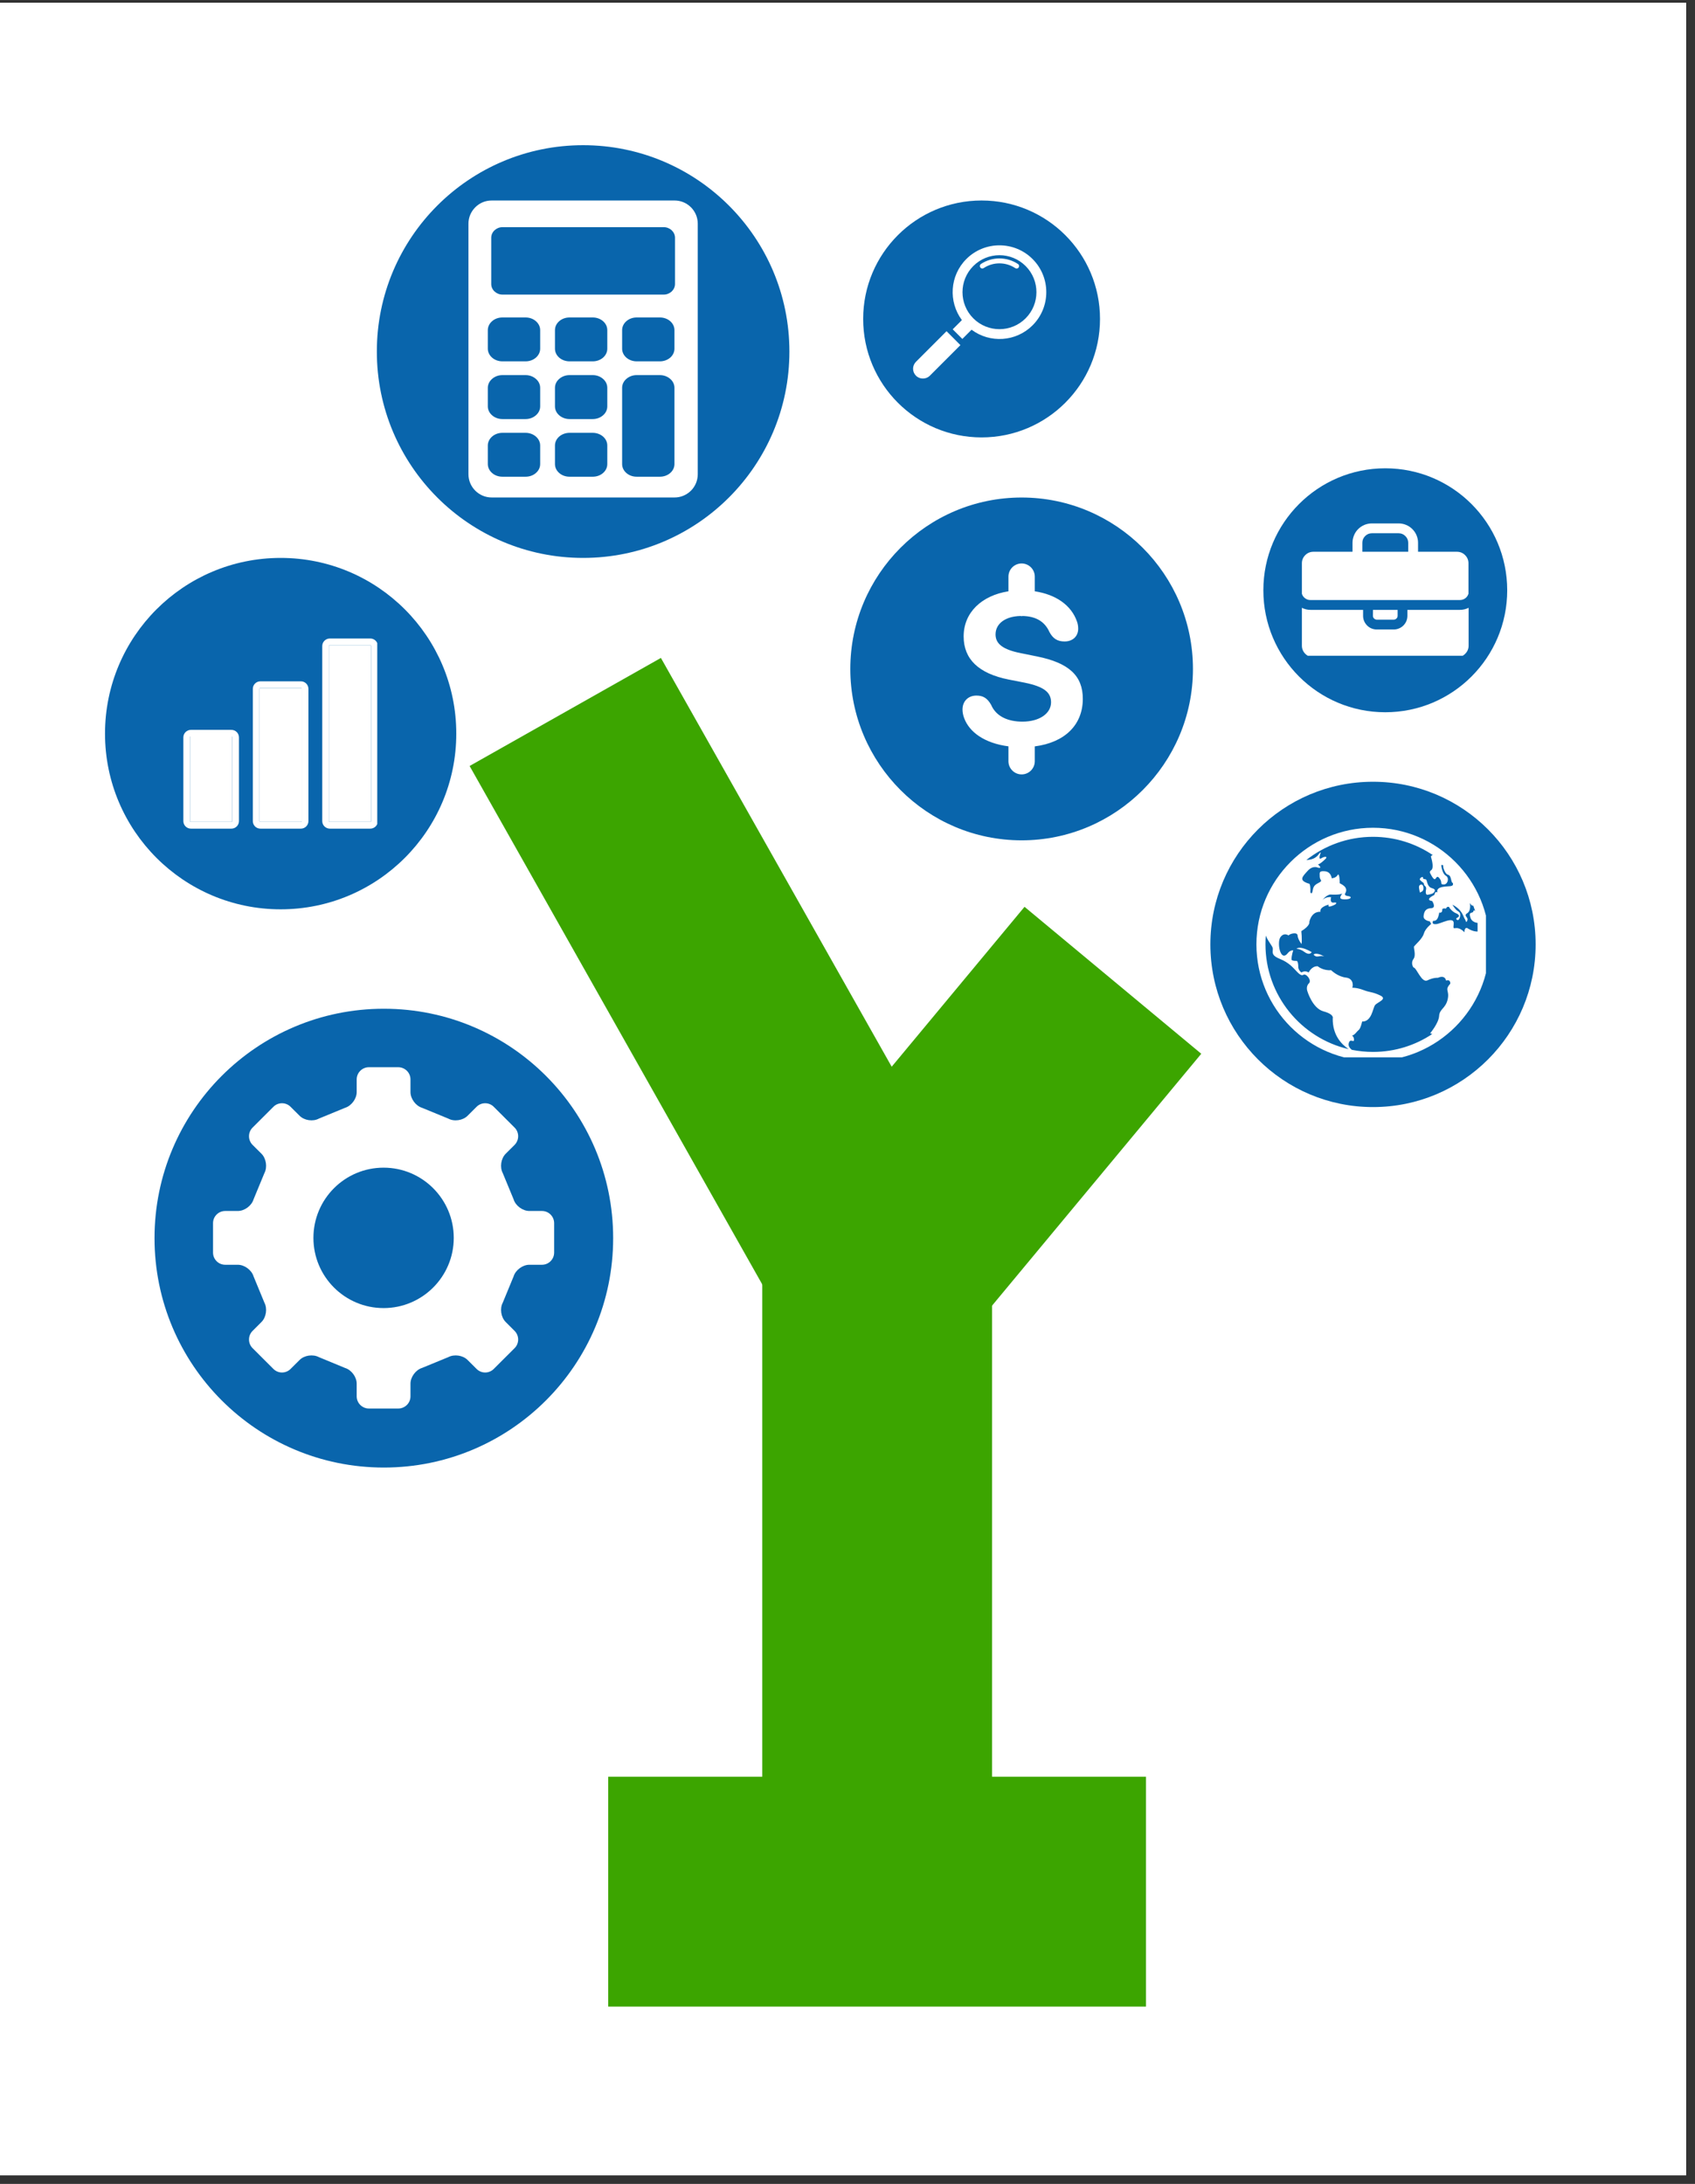 <svg xmlns="http://www.w3.org/2000/svg" xmlns:xlink="http://www.w3.org/1999/xlink" width="191" zoomAndPan="magnify" viewBox="0 0 143.25 184.5" height="246" preserveAspectRatio="xMidYMid meet" version="1.0"><rect x="0" y="0" width="143.25" height="184.5" fill="#333333" stroke="none"/><defs><clipPath id="e290f524d9"><path d="M 0 0.23 L 142.504 0.23 L 142.504 183.77 L 0 183.77 Z M 0 0.23 " clip-rule="nonzero"/></clipPath><clipPath id="c30cef9c91"><path d="M 51.402 150.098 L 96.871 150.098 L 96.871 169.52 L 51.402 169.52 Z M 51.402 150.098 " clip-rule="nonzero"/></clipPath><clipPath id="54100c3544"><path d="M 64.422 104.625 L 83.844 104.625 L 83.844 152.129 L 64.422 152.129 Z M 64.422 104.625 " clip-rule="nonzero"/></clipPath><clipPath id="927b279030"><path d="M 64 76 L 102 76 L 102 116 L 64 116 Z M 64 76 " clip-rule="nonzero"/></clipPath><clipPath id="c0c93e5124"><path d="M 64.426 103.273 L 86.609 76.578 L 101.547 88.996 L 79.363 115.691 Z M 64.426 103.273 " clip-rule="nonzero"/></clipPath><clipPath id="46eaf66704"><path d="M 39 55 L 82 55 L 82 111 L 39 111 Z M 39 55 " clip-rule="nonzero"/></clipPath><clipPath id="05204632e3"><path d="M 65.691 110.758 L 39.676 64.691 L 55.844 55.559 L 81.859 101.625 Z M 65.691 110.758 " clip-rule="nonzero"/></clipPath><clipPath id="aba8f32395"><path d="M 13.059 85.219 L 51.82 85.219 L 51.82 123.98 L 13.059 123.98 Z M 13.059 85.219 " clip-rule="nonzero"/></clipPath><clipPath id="67da5ca3a7"><path d="M 32.441 85.219 C 21.734 85.219 13.059 93.895 13.059 104.598 C 13.059 115.305 21.734 123.98 32.441 123.98 C 43.145 123.98 51.82 115.305 51.82 104.598 C 51.82 93.895 43.145 85.219 32.441 85.219 Z M 32.441 85.219 " clip-rule="nonzero"/></clipPath><clipPath id="b2d590eec6"><path d="M 8.875 47.133 L 38.562 47.133 L 38.562 76.82 L 8.875 76.82 Z M 8.875 47.133 " clip-rule="nonzero"/></clipPath><clipPath id="0bff6fa9d4"><path d="M 23.719 47.133 C 15.523 47.133 8.875 53.777 8.875 61.977 C 8.875 70.172 15.523 76.82 23.719 76.82 C 31.918 76.82 38.562 70.172 38.562 61.977 C 38.562 53.777 31.918 47.133 23.719 47.133 Z M 23.719 47.133 " clip-rule="nonzero"/></clipPath><clipPath id="31beb570aa"><path d="M 71.898 40.727 L 100.82 40.727 L 100.82 69.762 L 71.898 69.762 Z M 71.898 40.727 " clip-rule="nonzero"/></clipPath><clipPath id="e7366ef353"><path d="M 86.359 40.727 C 78.375 40.727 71.898 47.211 71.898 55.207 C 71.898 63.203 78.375 69.688 86.359 69.688 C 94.348 69.688 100.82 63.203 100.82 55.207 C 100.82 47.211 94.348 40.727 86.359 40.727 Z M 86.359 40.727 " clip-rule="nonzero"/></clipPath><clipPath id="83128e0b06"><path d="M 72.949 16.938 L 92.965 16.938 L 92.965 36.953 L 72.949 36.953 Z M 72.949 16.938 " clip-rule="nonzero"/></clipPath><clipPath id="c4cefb02db"><path d="M 82.957 16.938 C 77.43 16.938 72.949 21.418 72.949 26.945 C 72.949 32.473 77.43 36.953 82.957 36.953 C 88.484 36.953 92.965 32.473 92.965 26.945 C 92.965 21.418 88.484 16.938 82.957 16.938 Z M 82.957 16.938 " clip-rule="nonzero"/></clipPath><clipPath id="3d5d16df41"><path d="M 31.848 12.266 L 66.715 12.266 L 66.715 47.133 L 31.848 47.133 Z M 31.848 12.266 " clip-rule="nonzero"/></clipPath><clipPath id="487b9b86c0"><path d="M 49.281 12.266 C 39.652 12.266 31.848 20.07 31.848 29.699 C 31.848 39.328 39.652 47.133 49.281 47.133 C 58.906 47.133 66.715 39.328 66.715 29.699 C 66.715 20.07 58.906 12.266 49.281 12.266 Z M 49.281 12.266 " clip-rule="nonzero"/></clipPath><clipPath id="3b5b8975bd"><path d="M 106.77 39.562 L 127.379 39.562 L 127.379 60.172 L 106.77 60.172 Z M 106.77 39.562 " clip-rule="nonzero"/></clipPath><clipPath id="7b7a6191bf"><path d="M 117.074 39.562 C 111.383 39.562 106.77 44.176 106.77 49.867 C 106.77 55.559 111.383 60.172 117.074 60.172 C 122.766 60.172 127.379 55.559 127.379 49.867 C 127.379 44.176 122.766 39.562 117.074 39.562 Z M 117.074 39.562 " clip-rule="nonzero"/></clipPath><clipPath id="01a88c4ead"><path d="M 102.293 66.043 L 129.781 66.043 L 129.781 93.527 L 102.293 93.527 Z M 102.293 66.043 " clip-rule="nonzero"/></clipPath><clipPath id="23be67d736"><path d="M 116.039 66.043 C 108.449 66.043 102.293 72.195 102.293 79.785 C 102.293 87.375 108.449 93.527 116.039 93.527 C 123.629 93.527 129.781 87.375 129.781 79.785 C 129.781 72.195 123.629 66.043 116.039 66.043 Z M 116.039 66.043 " clip-rule="nonzero"/></clipPath><clipPath id="1010c31520"><path d="M 18.016 90.172 L 47 90.172 L 47 119 L 18.016 119 Z M 18.016 90.172 " clip-rule="nonzero"/></clipPath><clipPath id="9da45ea19c"><path d="M 39.586 16.938 L 58.984 16.938 L 58.984 42.305 L 39.586 42.305 Z M 39.586 16.938 " clip-rule="nonzero"/></clipPath><clipPath id="14f21aebc5"><path d="M 15.469 61 L 21 61 L 21 70.355 L 15.469 70.355 Z M 15.469 61 " clip-rule="nonzero"/></clipPath><clipPath id="f884edd021"><path d="M 21 57 L 27 57 L 27 70.355 L 21 70.355 Z M 21 57 " clip-rule="nonzero"/></clipPath><clipPath id="15ec1ae83b"><path d="M 27 54 L 31.883 54 L 31.883 70 L 27 70 Z M 27 54 " clip-rule="nonzero"/></clipPath><clipPath id="21cc5e5aaa"><path d="M 27 53.941 L 31.883 53.941 L 31.883 70.355 L 27 70.355 Z M 27 53.941 " clip-rule="nonzero"/></clipPath><clipPath id="449607635c"><path d="M 71.863 42.031 L 100.961 42.031 L 100.961 71 L 71.863 71 Z M 71.863 42.031 " clip-rule="nonzero"/></clipPath><clipPath id="d036094b7f"><path d="M 106.184 69.93 L 125.582 69.93 L 125.582 89.328 L 106.184 89.328 Z M 106.184 69.93 " clip-rule="nonzero"/></clipPath><clipPath id="0a17cab01b"><path d="M 77.098 27 L 82 27 L 82 32 L 77.098 32 Z M 77.098 27 " clip-rule="nonzero"/></clipPath><clipPath id="12f1ce5dff"><path d="M 80 20.336 L 89 20.336 L 89 29 L 80 29 Z M 80 20.336 " clip-rule="nonzero"/></clipPath><clipPath id="b91f376ebb"><path d="M 114 44.207 L 120 44.207 L 120 47 L 114 47 Z M 114 44.207 " clip-rule="nonzero"/></clipPath><clipPath id="c2ddad7916"><path d="M 110 46 L 124.121 46 L 124.121 51 L 110 51 Z M 110 46 " clip-rule="nonzero"/></clipPath><clipPath id="3c0e55d1ff"><path d="M 110 51 L 124.121 51 L 124.121 55.398 L 110 55.398 Z M 110 51 " clip-rule="nonzero"/></clipPath></defs><g clip-path="url(#e290f524d9)"><path fill="#ffffff" d="M 0 0.23 L 142.504 0.23 L 142.504 183.77 L 0 183.77 Z M 0 0.23 " fill-opacity="1" fill-rule="nonzero"/><path fill="#ffffff" d="M 0 0.23 L 142.504 0.23 L 142.504 183.77 L 0 183.77 Z M 0 0.23 " fill-opacity="1" fill-rule="nonzero"/></g><g clip-path="url(#c30cef9c91)"><path fill="#3ca500" d="M 51.402 150.098 L 96.852 150.098 L 96.852 169.52 L 51.402 169.52 Z M 51.402 150.098 " fill-opacity="1" fill-rule="nonzero"/></g><g clip-path="url(#54100c3544)"><path fill="#3ca500" d="M 64.422 152.129 L 64.422 104.629 L 83.844 104.629 L 83.844 152.129 Z M 64.422 152.129 " fill-opacity="1" fill-rule="nonzero"/></g><g clip-path="url(#927b279030)"><g clip-path="url(#c0c93e5124)"><path fill="#3ca500" d="M 64.426 103.273 L 86.586 76.609 L 101.523 89.023 L 79.363 115.691 Z M 64.426 103.273 " fill-opacity="1" fill-rule="nonzero"/></g></g><g clip-path="url(#46eaf66704)"><g clip-path="url(#05204632e3)"><path fill="#3ca500" d="M 65.691 110.758 L 39.688 64.711 L 55.855 55.582 L 81.859 101.625 Z M 65.691 110.758 " fill-opacity="1" fill-rule="nonzero"/></g></g><g clip-path="url(#aba8f32395)"><g clip-path="url(#67da5ca3a7)"><path fill="#0965ac" d="M 13.059 85.219 L 51.82 85.219 L 51.82 123.98 L 13.059 123.98 Z M 13.059 85.219 " fill-opacity="1" fill-rule="nonzero"/></g></g><g clip-path="url(#b2d590eec6)"><g clip-path="url(#0bff6fa9d4)"><path fill="#0965ac" d="M 8.875 47.133 L 38.562 47.133 L 38.562 76.82 L 8.875 76.82 Z M 8.875 47.133 " fill-opacity="1" fill-rule="nonzero"/></g></g><g clip-path="url(#31beb570aa)"><g clip-path="url(#e7366ef353)"><path fill="#ffffff" d="M 71.898 40.727 L 100.82 40.727 L 100.82 69.648 L 71.898 69.648 Z M 71.898 40.727 " fill-opacity="1" fill-rule="nonzero"/></g></g><g clip-path="url(#83128e0b06)"><g clip-path="url(#c4cefb02db)"><path fill="#0965ac" d="M 72.949 16.938 L 92.965 16.938 L 92.965 36.953 L 72.949 36.953 Z M 72.949 16.938 " fill-opacity="1" fill-rule="nonzero"/></g></g><g clip-path="url(#3d5d16df41)"><g clip-path="url(#487b9b86c0)"><path fill="#0965ac" d="M 31.848 12.266 L 66.715 12.266 L 66.715 47.133 L 31.848 47.133 Z M 31.848 12.266 " fill-opacity="1" fill-rule="nonzero"/></g></g><g clip-path="url(#3b5b8975bd)"><g clip-path="url(#7b7a6191bf)"><path fill="#0965ac" d="M 106.77 39.562 L 127.379 39.562 L 127.379 60.172 L 106.77 60.172 Z M 106.77 39.562 " fill-opacity="1" fill-rule="nonzero"/></g></g><g clip-path="url(#01a88c4ead)"><g clip-path="url(#23be67d736)"><path fill="#0965ac" d="M 102.293 66.043 L 129.781 66.043 L 129.781 93.527 L 102.293 93.527 Z M 102.293 66.043 " fill-opacity="1" fill-rule="nonzero"/></g></g><g clip-path="url(#1010c31520)"><path fill="#ffffff" d="M 45.805 106.848 C 46.371 106.848 46.832 106.387 46.832 105.82 L 46.832 103.332 C 46.832 102.766 46.371 102.305 45.805 102.305 L 44.738 102.305 C 44.172 102.305 43.57 101.863 43.406 101.32 L 42.492 99.109 C 42.227 98.609 42.336 97.875 42.734 97.473 L 43.492 96.719 C 43.891 96.316 43.891 95.664 43.492 95.262 L 41.73 93.504 C 41.332 93.102 40.676 93.102 40.277 93.504 L 39.52 94.258 C 39.121 94.66 38.383 94.77 37.887 94.5 L 35.672 93.59 C 35.133 93.422 34.691 92.824 34.691 92.258 L 34.691 91.188 C 34.691 90.625 34.227 90.16 33.66 90.16 L 31.172 90.16 C 30.609 90.16 30.145 90.625 30.145 91.188 L 30.145 92.258 C 30.145 92.824 29.703 93.422 29.16 93.59 L 26.949 94.5 C 26.449 94.77 25.715 94.66 25.316 94.258 L 24.559 93.504 C 24.16 93.102 23.504 93.102 23.105 93.504 L 21.344 95.262 C 20.945 95.664 20.945 96.316 21.344 96.719 L 22.102 97.473 C 22.5 97.875 22.609 98.609 22.344 99.109 L 21.43 101.32 C 21.266 101.863 20.664 102.305 20.098 102.305 L 19.031 102.305 C 18.465 102.305 18.004 102.766 18.004 103.332 L 18.004 105.82 C 18.004 106.387 18.465 106.848 19.031 106.848 L 20.098 106.848 C 20.664 106.848 21.266 107.293 21.43 107.832 L 22.344 110.047 C 22.609 110.543 22.5 111.281 22.102 111.68 L 21.344 112.438 C 20.945 112.836 20.945 113.492 21.344 113.891 L 23.105 115.648 C 23.504 116.051 24.16 116.051 24.559 115.648 L 25.316 114.895 C 25.715 114.492 26.449 114.387 26.949 114.652 L 29.16 115.566 C 29.703 115.73 30.145 116.328 30.145 116.895 L 30.145 117.965 C 30.145 118.531 30.609 118.992 31.176 118.992 L 33.66 118.992 C 34.227 118.992 34.691 118.531 34.691 117.965 L 34.691 116.895 C 34.691 116.328 35.133 115.73 35.672 115.562 L 37.887 114.652 C 38.387 114.387 39.121 114.492 39.52 114.895 L 40.277 115.648 C 40.676 116.051 41.332 116.051 41.73 115.648 L 43.492 113.891 C 43.891 113.492 43.891 112.836 43.492 112.438 L 42.734 111.68 C 42.336 111.281 42.227 110.543 42.492 110.047 L 43.406 107.832 C 43.57 107.293 44.172 106.848 44.738 106.848 Z M 32.418 110.508 C 29.141 110.508 26.488 107.852 26.488 104.578 C 26.488 101.301 29.141 98.645 32.418 98.645 C 35.691 98.645 38.348 101.301 38.348 104.578 C 38.348 107.852 35.691 110.508 32.418 110.508 Z M 32.418 110.508 " fill-opacity="1" fill-rule="nonzero"/></g><g clip-path="url(#9da45ea19c)"><path fill="#ffffff" d="M 58.969 40.066 L 58.969 18.895 C 58.969 18.355 58.75 17.867 58.395 17.512 C 58.039 17.156 57.551 16.938 57.012 16.938 L 41.551 16.938 C 41.012 16.938 40.52 17.156 40.168 17.512 C 39.812 17.867 39.59 18.355 39.59 18.895 L 39.59 40.066 C 39.59 40.605 39.812 41.098 40.168 41.453 C 40.52 41.805 41.012 42.027 41.551 42.027 L 57.012 42.027 C 57.551 42.027 58.039 41.805 58.395 41.453 C 58.75 41.098 58.969 40.605 58.969 40.066 Z M 42.457 26.82 L 44.422 26.82 C 44.762 26.82 45.066 26.938 45.289 27.133 C 45.512 27.324 45.652 27.594 45.652 27.887 L 45.652 29.461 C 45.652 29.754 45.512 30.02 45.289 30.215 C 45.066 30.406 44.762 30.527 44.422 30.527 L 42.457 30.527 C 42.117 30.527 41.809 30.406 41.59 30.215 C 41.367 30.02 41.227 29.754 41.227 29.461 L 41.227 27.887 C 41.227 27.594 41.367 27.324 41.59 27.133 C 41.809 26.938 42.117 26.82 42.457 26.82 Z M 48.129 26.82 L 50.098 26.82 C 50.438 26.82 50.742 26.938 50.965 27.133 C 51.188 27.324 51.324 27.594 51.324 27.887 L 51.324 29.461 C 51.324 29.754 51.188 30.02 50.965 30.215 C 50.742 30.406 50.438 30.527 50.098 30.527 L 48.129 30.527 C 47.793 30.527 47.484 30.406 47.262 30.215 C 47.039 30.02 46.902 29.754 46.902 29.461 L 46.902 27.887 C 46.902 27.594 47.039 27.324 47.262 27.133 C 47.484 26.938 47.793 26.82 48.129 26.82 Z M 53.805 26.82 L 55.773 26.82 C 56.109 26.82 56.418 26.938 56.641 27.133 C 56.863 27.324 57 27.594 57 27.887 L 57 29.461 C 57 29.754 56.863 30.02 56.641 30.215 C 56.418 30.406 56.109 30.527 55.773 30.527 L 53.805 30.527 C 53.465 30.527 53.16 30.406 52.938 30.215 C 52.715 30.02 52.578 29.754 52.578 29.461 L 52.578 27.887 C 52.578 27.594 52.715 27.324 52.938 27.133 C 53.16 26.938 53.465 26.82 53.805 26.82 Z M 42.457 31.691 L 44.422 31.691 C 44.762 31.691 45.066 31.812 45.289 32.008 C 45.512 32.199 45.652 32.465 45.652 32.762 L 45.652 34.332 C 45.652 34.629 45.512 34.895 45.289 35.086 C 45.066 35.281 44.762 35.402 44.422 35.402 L 42.457 35.402 C 42.117 35.402 41.809 35.281 41.59 35.086 C 41.367 34.895 41.227 34.629 41.227 34.332 L 41.227 32.762 C 41.227 32.465 41.367 32.199 41.59 32.008 C 41.809 31.812 42.117 31.691 42.457 31.691 Z M 48.129 31.691 L 50.098 31.691 C 50.438 31.691 50.742 31.812 50.965 32.008 C 51.188 32.199 51.324 32.465 51.324 32.762 L 51.324 34.332 C 51.324 34.629 51.188 34.895 50.965 35.086 C 50.742 35.281 50.438 35.402 50.098 35.402 L 48.129 35.402 C 47.793 35.402 47.484 35.281 47.262 35.086 C 47.039 34.895 46.902 34.629 46.902 34.332 L 46.902 32.762 C 46.902 32.465 47.039 32.199 47.262 32.008 C 47.484 31.812 47.793 31.691 48.129 31.691 Z M 53.805 31.691 L 55.773 31.691 C 56.109 31.691 56.418 31.812 56.641 32.008 C 56.863 32.199 57 32.465 57 32.762 L 57 39.207 C 57 39.5 56.863 39.77 56.641 39.961 C 56.418 40.156 56.109 40.273 55.773 40.273 L 53.805 40.273 C 53.465 40.273 53.16 40.156 52.938 39.961 C 52.715 39.77 52.578 39.5 52.578 39.207 L 52.578 32.762 C 52.578 32.465 52.715 32.199 52.938 32.008 C 53.16 31.812 53.465 31.691 53.805 31.691 Z M 42.457 36.566 L 44.422 36.566 C 44.762 36.566 45.066 36.688 45.289 36.879 C 45.512 37.074 45.652 37.34 45.652 37.633 L 45.652 39.207 C 45.652 39.5 45.512 39.77 45.289 39.961 C 45.066 40.156 44.762 40.273 44.422 40.273 L 42.457 40.273 C 42.117 40.273 41.809 40.156 41.59 39.961 C 41.367 39.77 41.227 39.5 41.227 39.207 L 41.227 37.633 C 41.227 37.34 41.367 37.074 41.59 36.879 C 41.809 36.688 42.117 36.566 42.457 36.566 Z M 48.129 36.566 L 50.098 36.566 C 50.438 36.566 50.742 36.688 50.965 36.879 C 51.188 37.074 51.324 37.34 51.324 37.633 L 51.324 39.207 C 51.324 39.5 51.188 39.77 50.965 39.961 C 50.742 40.156 50.438 40.273 50.098 40.273 L 48.129 40.273 C 47.793 40.273 47.484 40.156 47.262 39.961 C 47.039 39.77 46.902 39.5 46.902 39.207 L 46.902 37.633 C 46.902 37.34 47.039 37.074 47.262 36.879 C 47.484 36.688 47.793 36.566 48.129 36.566 Z M 57.047 23.996 C 57.047 24.238 56.938 24.461 56.766 24.625 C 56.594 24.785 56.355 24.887 56.094 24.887 L 42.465 24.887 C 42.203 24.887 41.969 24.785 41.797 24.625 C 41.621 24.461 41.516 24.238 41.516 23.996 L 41.516 20.082 C 41.516 19.84 41.621 19.617 41.797 19.453 C 41.969 19.293 42.203 19.191 42.465 19.191 L 56.094 19.191 C 56.355 19.191 56.594 19.293 56.766 19.453 C 56.938 19.617 57.047 19.84 57.047 20.082 L 57.047 23.996 " fill-opacity="1" fill-rule="evenodd"/></g><path fill="#ffffff" d="M 16.133 62.227 C 16.094 62.227 16.062 62.258 16.062 62.297 L 16.062 69.367 C 16.062 69.406 16.094 69.438 16.133 69.438 L 19.559 69.438 C 19.598 69.438 19.629 69.406 19.629 69.367 L 19.629 62.297 C 19.629 62.258 19.598 62.227 19.559 62.227 Z M 16.133 62.227 " fill-opacity="1" fill-rule="nonzero"/><g clip-path="url(#14f21aebc5)"><path fill="#ffffff" d="M 16.133 61.66 C 15.781 61.66 15.496 61.945 15.496 62.297 L 15.496 69.367 C 15.496 69.719 15.781 70.004 16.133 70.004 L 19.559 70.004 C 19.91 70.004 20.195 69.719 20.195 69.367 L 20.195 62.297 C 20.195 61.945 19.91 61.66 19.559 61.66 Z M 19.629 62.297 L 19.629 69.367 C 19.629 69.406 19.598 69.438 19.559 69.438 L 16.133 69.438 C 16.094 69.438 16.062 69.406 16.062 69.367 L 16.062 62.297 C 16.062 62.258 16.094 62.227 16.133 62.227 L 19.559 62.227 C 19.598 62.227 19.629 62.258 19.629 62.297 Z M 19.629 62.297 " fill-opacity="1" fill-rule="nonzero"/></g><path fill="#ffffff" d="M 25.43 58.125 L 22.004 58.125 C 21.965 58.125 21.934 58.156 21.934 58.195 L 21.934 69.367 C 21.934 69.406 21.965 69.438 22.004 69.438 L 25.43 69.438 C 25.469 69.438 25.5 69.406 25.5 69.367 L 25.5 58.195 C 25.5 58.156 25.469 58.125 25.43 58.125 Z M 25.43 58.125 " fill-opacity="1" fill-rule="nonzero"/><g clip-path="url(#f884edd021)"><path fill="#ffffff" d="M 25.43 57.559 L 22.004 57.559 C 21.652 57.559 21.367 57.844 21.367 58.195 L 21.367 69.367 C 21.367 69.719 21.652 70.004 22.004 70.004 L 25.43 70.004 C 25.781 70.004 26.066 69.719 26.066 69.367 L 26.066 58.195 C 26.066 57.844 25.781 57.559 25.43 57.559 Z M 25.5 69.367 C 25.5 69.406 25.469 69.438 25.43 69.438 L 22.004 69.438 C 21.965 69.438 21.934 69.406 21.934 69.367 L 21.934 58.195 C 21.934 58.156 21.965 58.125 22.004 58.125 L 25.43 58.125 C 25.469 58.125 25.5 58.156 25.5 58.195 Z M 25.5 69.367 " fill-opacity="1" fill-rule="nonzero"/></g><g clip-path="url(#15ec1ae83b)"><path fill="#ffffff" d="M 27.875 69.438 L 31.297 69.438 C 31.336 69.438 31.367 69.406 31.367 69.367 L 31.367 54.578 C 31.367 54.539 31.336 54.508 31.297 54.508 L 27.875 54.508 C 27.832 54.508 27.801 54.539 27.801 54.578 L 27.801 69.367 C 27.801 69.406 27.832 69.438 27.875 69.438 Z M 27.875 69.438 " fill-opacity="1" fill-rule="nonzero"/></g><g clip-path="url(#21cc5e5aaa)"><path fill="#ffffff" d="M 27.875 70.004 L 31.297 70.004 C 31.648 70.004 31.934 69.719 31.934 69.367 L 31.934 54.578 C 31.934 54.227 31.648 53.941 31.297 53.941 L 27.875 53.941 C 27.523 53.941 27.234 54.227 27.234 54.578 L 27.234 69.367 C 27.234 69.719 27.523 70.004 27.875 70.004 Z M 27.801 54.578 C 27.801 54.539 27.832 54.508 27.875 54.508 L 31.297 54.508 C 31.336 54.508 31.367 54.539 31.367 54.578 L 31.367 69.367 C 31.367 69.406 31.336 69.438 31.297 69.438 L 27.875 69.438 C 27.832 69.438 27.801 69.406 27.801 69.367 Z M 27.801 54.578 " fill-opacity="1" fill-rule="nonzero"/></g><g clip-path="url(#449607635c)"><path fill="#0965ac" d="M 100.82 56.512 C 100.82 64.496 94.324 70.992 86.34 70.992 C 78.355 70.992 71.863 64.496 71.863 56.512 C 71.863 48.527 78.355 42.031 86.34 42.031 C 94.324 42.031 100.82 48.527 100.82 56.512 Z M 91.512 59.035 C 91.512 57.09 90.34 55.996 87.621 55.453 L 86.27 55.18 C 84.746 54.875 84.137 54.387 84.137 53.598 C 84.137 52.676 84.977 52.066 86.25 52.039 C 86.281 52.039 86.309 52.055 86.34 52.055 C 86.367 52.055 86.391 52.043 86.418 52.039 C 87.48 52.062 88.277 52.457 88.695 53.402 C 88.996 53.953 89.367 54.191 89.973 54.191 C 90.656 54.191 91.121 53.758 91.121 53.117 C 91.121 52.887 91.086 52.699 91.023 52.52 C 90.547 51.129 89.234 50.223 87.453 49.953 L 87.453 48.715 C 87.453 48.102 86.957 47.602 86.34 47.602 C 85.723 47.602 85.227 48.102 85.227 48.715 L 85.227 49.953 C 82.969 50.309 81.441 51.738 81.441 53.766 C 81.441 55.676 82.695 56.902 85.254 57.41 L 86.613 57.676 C 88.223 58.008 88.828 58.484 88.828 59.332 C 88.828 60.273 87.848 60.965 86.41 60.965 C 85.184 60.965 84.18 60.523 83.762 59.543 C 83.441 58.977 83.078 58.762 82.523 58.762 C 81.832 58.762 81.344 59.234 81.344 59.945 C 81.344 60.184 81.398 60.434 81.484 60.664 C 81.922 61.859 83.223 62.793 85.227 63.051 L 85.227 64.309 C 85.227 64.922 85.727 65.422 86.34 65.422 C 86.34 65.422 86.34 65.422 86.344 65.422 C 86.957 65.422 87.453 64.922 87.453 64.309 L 87.453 63.055 C 89.992 62.727 91.512 61.238 91.512 59.035 Z M 91.512 59.035 " fill-opacity="1" fill-rule="nonzero"/></g><g clip-path="url(#d036094b7f)"><path fill="#ffffff" d="M 114.242 88.688 C 114.07 88.547 113.945 88.371 113.98 88.176 C 114.078 87.648 114.43 88.137 114.43 87.844 C 114.43 87.551 114.254 87.492 114.254 87.492 C 114.508 87.434 114.645 87.16 114.82 87.023 C 115 86.887 115.117 86.301 115.117 86.301 C 115.938 86.32 116.016 85.168 116.211 84.914 C 116.406 84.66 117.305 84.406 116.641 84.094 C 115.977 83.777 115.781 83.855 115.234 83.641 C 114.684 83.426 114.273 83.445 114.273 83.445 C 114.352 83.387 114.449 82.664 113.746 82.586 C 113.043 82.508 112.496 81.961 112.496 81.961 C 111.812 82.02 111.363 81.629 111.363 81.629 C 110.836 81.609 110.602 82.156 110.602 82.156 C 110.27 81.941 109.996 82.156 109.996 82.156 C 109.742 82 109.723 81.727 109.723 81.727 C 109.723 81.082 109.547 81.18 109.547 81.18 C 109.059 81.18 109.156 81.023 109.156 81.023 C 109.137 80.77 109.293 80.281 109.293 80.281 C 109 80.281 108.844 80.516 108.844 80.516 C 108.199 81.336 107.902 79.598 108.215 79.168 C 108.531 78.738 108.902 79.031 108.902 79.031 C 108.961 78.895 109.645 78.699 109.664 79.031 C 109.684 79.363 109.996 79.754 109.996 79.754 C 110.055 79.379 109.98 78.664 109.98 78.664 C 110.773 78.18 110.656 77.871 110.656 77.871 C 110.902 76.918 111.594 77.035 111.594 77.035 C 111.488 76.613 112.297 76.422 112.297 76.422 C 112.125 76.801 112.852 76.406 112.852 76.406 C 113.074 76.203 112.766 76.246 112.766 76.246 C 112.324 76.332 112.5 75.793 112.5 75.793 C 112.039 75.754 111.816 75.977 111.75 76.066 C 112.066 75.613 112.414 75.57 112.414 75.57 C 113.203 75.613 113.395 75.52 113.438 75.469 C 113.324 75.688 113.055 75.969 113.617 75.98 C 114.203 75.996 114.305 75.746 113.938 75.703 C 113.57 75.66 113.676 75.496 113.676 75.496 C 114.055 74.898 113.207 74.648 113.219 74.605 C 113.234 74.559 113.207 73.664 113.043 73.93 C 112.883 74.195 112.547 74.195 112.547 74.195 C 112.547 74.195 112.5 73.652 111.973 73.605 C 111.445 73.562 111.535 73.723 111.535 74.062 C 111.535 74.398 111.871 74.371 111.402 74.605 C 110.934 74.84 110.992 75.074 110.918 75.336 C 110.844 75.602 110.742 75.379 110.742 75.379 C 110.773 74.559 110.609 74.648 110.609 74.648 C 109.719 74.371 110.07 74.062 110.523 73.562 C 110.977 73.066 111.418 73.312 111.418 73.312 C 111.844 73.371 111.301 73.008 111.418 73.008 C 111.535 73.008 111.844 72.742 112.031 72.551 C 112.223 72.363 111.973 72.316 111.668 72.508 C 111.359 72.699 111.621 72.023 111.621 72.023 C 111.477 71.98 111.434 72.492 110.684 72.625 C 110.57 72.645 110.48 72.652 110.406 72.652 C 111.957 71.43 113.91 70.695 116.035 70.695 C 117.902 70.695 119.641 71.262 121.086 72.234 C 121.082 72.234 121.074 72.238 121.07 72.238 C 120.871 72.328 120.949 72.426 120.949 72.426 C 121.047 72.766 121.172 73.352 120.969 73.5 C 120.762 73.645 120.871 73.773 120.871 73.773 C 121.418 74.867 121.281 73.773 121.625 74.164 C 121.965 74.555 121.641 74.711 122.004 74.723 C 122.367 74.73 122.504 74.156 122.191 73.98 C 121.879 73.805 121.801 73.098 121.801 73.098 C 121.957 73.02 121.977 73.148 121.977 73.148 C 121.926 73.254 122.133 73.805 122.316 73.871 C 122.504 73.941 122.57 73.988 122.641 74.312 C 122.707 74.633 122.785 74.594 122.785 74.594 C 122.895 74.977 122.395 74.82 121.867 74.938 C 121.34 75.055 121.488 75.367 121.488 75.367 L 121.309 75.367 L 121.211 75.609 C 120.332 76.059 121.035 76.117 121.035 76.117 C 121.035 76.117 121.426 76.703 120.953 76.723 C 120.477 76.742 120.352 77.016 120.312 77.391 C 120.273 77.762 120.84 77.84 120.84 77.84 L 120.953 78.055 C 120.953 78.055 120.449 78.445 120.332 78.875 C 120.215 79.305 119.59 79.832 119.512 79.949 C 119.434 80.066 119.707 80.672 119.453 81.023 C 119.199 81.375 119.453 81.727 119.453 81.727 C 119.727 81.746 120.137 83.074 120.645 82.82 C 120.68 82.805 120.715 82.789 120.746 82.773 C 121.203 82.574 121.523 82.605 121.523 82.605 C 122.152 82.332 122.211 82.84 122.211 82.84 C 122.621 82.703 122.562 83.113 122.562 83.113 C 122.055 83.68 122.523 83.641 122.348 84.426 C 122.172 85.207 121.66 85.227 121.625 85.832 C 121.586 86.438 120.879 87.277 120.879 87.277 C 120.879 87.277 120.918 87.355 121.055 87.348 C 119.617 88.309 117.891 88.867 116.035 88.867 C 115.422 88.867 114.824 88.805 114.242 88.688 Z M 106.949 79.781 C 106.949 79.535 106.957 79.289 106.977 79.043 C 107.215 79.629 107.582 79.945 107.57 80.164 C 107.551 80.535 107.473 80.73 108.199 81.023 C 108.922 81.316 109.293 81.766 109.449 81.922 C 109.605 82.078 109.938 82.508 110.152 82.352 C 110.367 82.195 110.895 82.82 110.621 83.074 C 110.348 83.328 110.484 83.719 110.484 83.719 C 110.484 83.719 110.914 85.188 111.852 85.441 C 112.789 85.695 112.633 86.027 112.633 86.027 C 112.613 87.41 113.332 88.199 113.977 88.633 C 109.957 87.699 106.949 84.086 106.949 79.781 Z M 121.887 76.879 C 121.867 76.676 122.211 76.762 122.211 76.762 C 122.277 76.539 122.473 76.625 122.473 76.625 C 122.484 76.734 122.797 77.055 123.051 77.152 C 123.305 77.25 123.402 77.41 123.176 77.52 C 122.953 77.629 123.148 77.711 123.148 77.711 C 123.285 77.82 123.422 77.488 123.41 77.281 C 123.402 77.078 123.305 77.035 123.137 76.918 C 122.973 76.801 122.746 76.43 122.746 76.43 C 123.598 76.852 123.664 77.457 123.793 77.633 C 123.918 77.809 123.879 78.043 124.008 77.762 C 124.133 77.477 123.637 77.379 123.996 77.152 C 124.359 76.93 124.223 76.285 124.223 76.285 C 124.379 76.543 124.473 76.527 124.508 76.504 C 124.566 76.652 124.617 76.801 124.668 76.953 C 124.625 76.922 124.582 76.906 124.555 76.918 C 124.477 76.957 124.594 77.055 124.359 77.105 C 124.125 77.152 124.25 77.43 124.25 77.43 C 124.34 77.945 124.875 77.965 124.875 77.965 L 124.875 78.699 C 124.418 78.707 124.008 78.406 124.008 78.406 C 123.734 78.328 123.773 78.758 123.773 78.758 C 122.992 77.996 122.766 78.824 122.855 78.074 C 122.941 77.324 121.781 78.055 121.348 78.074 C 120.918 78.094 121.125 77.789 121.125 77.789 C 121.613 77.867 121.602 77.027 121.652 77.086 C 121.703 77.145 121.906 77.086 121.887 76.879 Z M 116.035 69.93 C 110.602 69.93 106.184 74.352 106.184 79.781 C 106.184 85.215 110.602 89.633 116.035 89.633 C 121.465 89.633 125.887 85.215 125.887 79.781 C 125.887 74.352 121.465 69.93 116.035 69.93 " fill-opacity="1" fill-rule="nonzero"/></g><path fill="#ffffff" d="M 109.566 80.164 C 109.566 80.164 109.836 80.125 110.266 80.438 C 110.699 80.75 110.855 80.438 110.855 80.438 C 110.855 80.438 109.898 79.84 109.566 80.164 " fill-opacity="1" fill-rule="nonzero"/><path fill="#ffffff" d="M 111.012 80.645 C 111.012 80.645 111.148 80.848 111.402 80.801 C 111.656 80.75 111.785 80.754 111.922 80.805 C 111.922 80.805 111.266 80.41 111.012 80.645 " fill-opacity="1" fill-rule="nonzero"/><path fill="#ffffff" d="M 120.344 74.707 C 120.344 74.859 120.586 74.852 120.52 75.16 C 120.453 75.469 120.543 75.605 120.629 75.594 C 120.629 75.594 121.09 75.535 121.18 75.402 C 121.266 75.27 121.383 75.133 121.004 75.027 C 120.621 74.926 120.605 74.398 120.535 74.316 C 120.461 74.238 120.234 74.312 120.262 74.148 C 120.293 73.988 119.867 74.195 120.035 74.371 C 120.203 74.547 120.344 74.551 120.344 74.707 " fill-opacity="1" fill-rule="nonzero"/><path fill="#ffffff" d="M 119.996 75.402 C 120.059 75.367 120.285 75.336 120.301 75.082 C 120.312 74.824 120.207 74.73 120.148 74.73 C 120.086 74.73 119.871 74.73 119.934 75.066 C 119.996 75.402 119.996 75.402 119.996 75.402 " fill-opacity="1" fill-rule="nonzero"/><g clip-path="url(#0a17cab01b)"><path fill="#ffffff" d="M 79.996 27.98 L 77.41 30.566 C 77.086 30.891 77.086 31.414 77.41 31.738 C 77.734 32.062 78.262 32.062 78.586 31.738 L 81.168 29.156 Z M 79.996 27.98 " fill-opacity="1" fill-rule="nonzero"/></g><g clip-path="url(#12f1ce5dff)"><path fill="#ffffff" d="M 87.266 21.883 C 85.723 20.34 83.211 20.34 81.668 21.883 C 80.262 23.289 80.141 25.492 81.293 27.043 L 80.516 27.82 L 81.332 28.633 L 82.109 27.855 C 83.656 29.012 85.863 28.887 87.266 27.484 C 88.812 25.938 88.812 23.426 87.266 21.883 Z M 86.676 26.895 C 85.457 28.113 83.477 28.113 82.258 26.895 C 81.039 25.676 81.039 23.691 82.258 22.473 C 83.477 21.254 85.457 21.254 86.676 22.473 C 87.898 23.691 87.898 25.676 86.676 26.895 Z M 86.676 26.895 " fill-opacity="1" fill-rule="nonzero"/></g><path fill="#ffffff" d="M 86.035 22.305 C 85.082 21.676 83.855 21.676 82.902 22.301 C 82.809 22.363 82.781 22.492 82.844 22.59 C 82.852 22.602 82.859 22.613 82.871 22.621 C 82.938 22.691 83.047 22.703 83.133 22.648 C 83.945 22.113 84.992 22.117 85.805 22.652 C 85.902 22.715 86.031 22.688 86.094 22.594 C 86.156 22.496 86.133 22.367 86.035 22.305 Z M 86.035 22.305 " fill-opacity="1" fill-rule="nonzero"/><g clip-path="url(#b91f376ebb)"><path fill="#ffffff" d="M 119.844 46.688 L 119.012 46.688 L 119.012 45.855 C 119.012 45.633 118.93 45.445 118.773 45.289 C 118.617 45.133 118.43 45.051 118.207 45.051 L 115.938 45.051 C 115.715 45.051 115.527 45.133 115.371 45.289 C 115.215 45.445 115.137 45.633 115.137 45.855 L 115.137 46.688 L 114.305 46.688 L 114.305 45.855 C 114.305 45.637 114.348 45.43 114.43 45.23 C 114.512 45.031 114.629 44.852 114.781 44.699 C 114.934 44.547 115.113 44.43 115.312 44.344 C 115.512 44.262 115.719 44.219 115.938 44.219 L 118.207 44.219 C 118.426 44.219 118.633 44.262 118.832 44.344 C 119.035 44.426 119.211 44.547 119.363 44.699 C 119.516 44.852 119.637 45.027 119.719 45.23 C 119.801 45.43 119.844 45.637 119.844 45.855 Z M 119.844 46.688 " fill-opacity="1" fill-rule="nonzero"/></g><g clip-path="url(#c2ddad7916)"><path fill="#ffffff" d="M 123.141 46.613 L 111.004 46.613 C 110.734 46.613 110.504 46.707 110.312 46.898 C 110.121 47.09 110.027 47.32 110.027 47.59 L 110.027 50.16 C 110.074 50.32 110.168 50.449 110.305 50.547 C 110.441 50.648 110.59 50.695 110.758 50.691 L 123.375 50.691 C 123.543 50.691 123.695 50.645 123.828 50.547 C 123.965 50.449 124.055 50.32 124.105 50.16 L 124.105 47.59 C 124.105 47.32 124.012 47.094 123.824 46.902 C 123.637 46.711 123.406 46.617 123.141 46.613 Z M 123.141 46.613 " fill-opacity="1" fill-rule="nonzero"/></g><g clip-path="url(#3c0e55d1ff)"><path fill="#ffffff" d="M 123.375 51.523 L 118.945 51.523 L 118.945 52.027 C 118.945 52.18 118.914 52.324 118.859 52.465 C 118.801 52.605 118.715 52.73 118.609 52.84 C 118.5 52.949 118.375 53.031 118.234 53.09 C 118.094 53.148 117.949 53.18 117.797 53.18 L 116.348 53.18 C 116.195 53.18 116.047 53.148 115.906 53.09 C 115.766 53.031 115.645 52.949 115.535 52.84 C 115.43 52.73 115.344 52.605 115.285 52.465 C 115.227 52.324 115.199 52.18 115.199 52.027 L 115.199 51.523 L 110.758 51.523 C 110.5 51.523 110.258 51.465 110.027 51.348 L 110.027 54.543 C 110.027 54.812 110.125 55.043 110.312 55.234 C 110.504 55.426 110.734 55.52 111.004 55.523 L 123.141 55.523 C 123.41 55.52 123.641 55.426 123.828 55.234 C 124.02 55.043 124.117 54.812 124.117 54.543 L 124.117 51.348 C 123.887 51.465 123.637 51.523 123.375 51.523 Z M 123.375 51.523 " fill-opacity="1" fill-rule="nonzero"/></g><path fill="#ffffff" d="M 116.031 52.027 C 116.031 52.113 116.062 52.188 116.125 52.25 C 116.188 52.312 116.262 52.344 116.348 52.348 L 117.801 52.348 C 117.887 52.344 117.961 52.312 118.023 52.25 C 118.086 52.188 118.117 52.113 118.117 52.027 L 118.117 51.523 L 116.035 51.523 L 116.035 51.551 Z M 116.031 52.027 " fill-opacity="1" fill-rule="nonzero"/></svg>